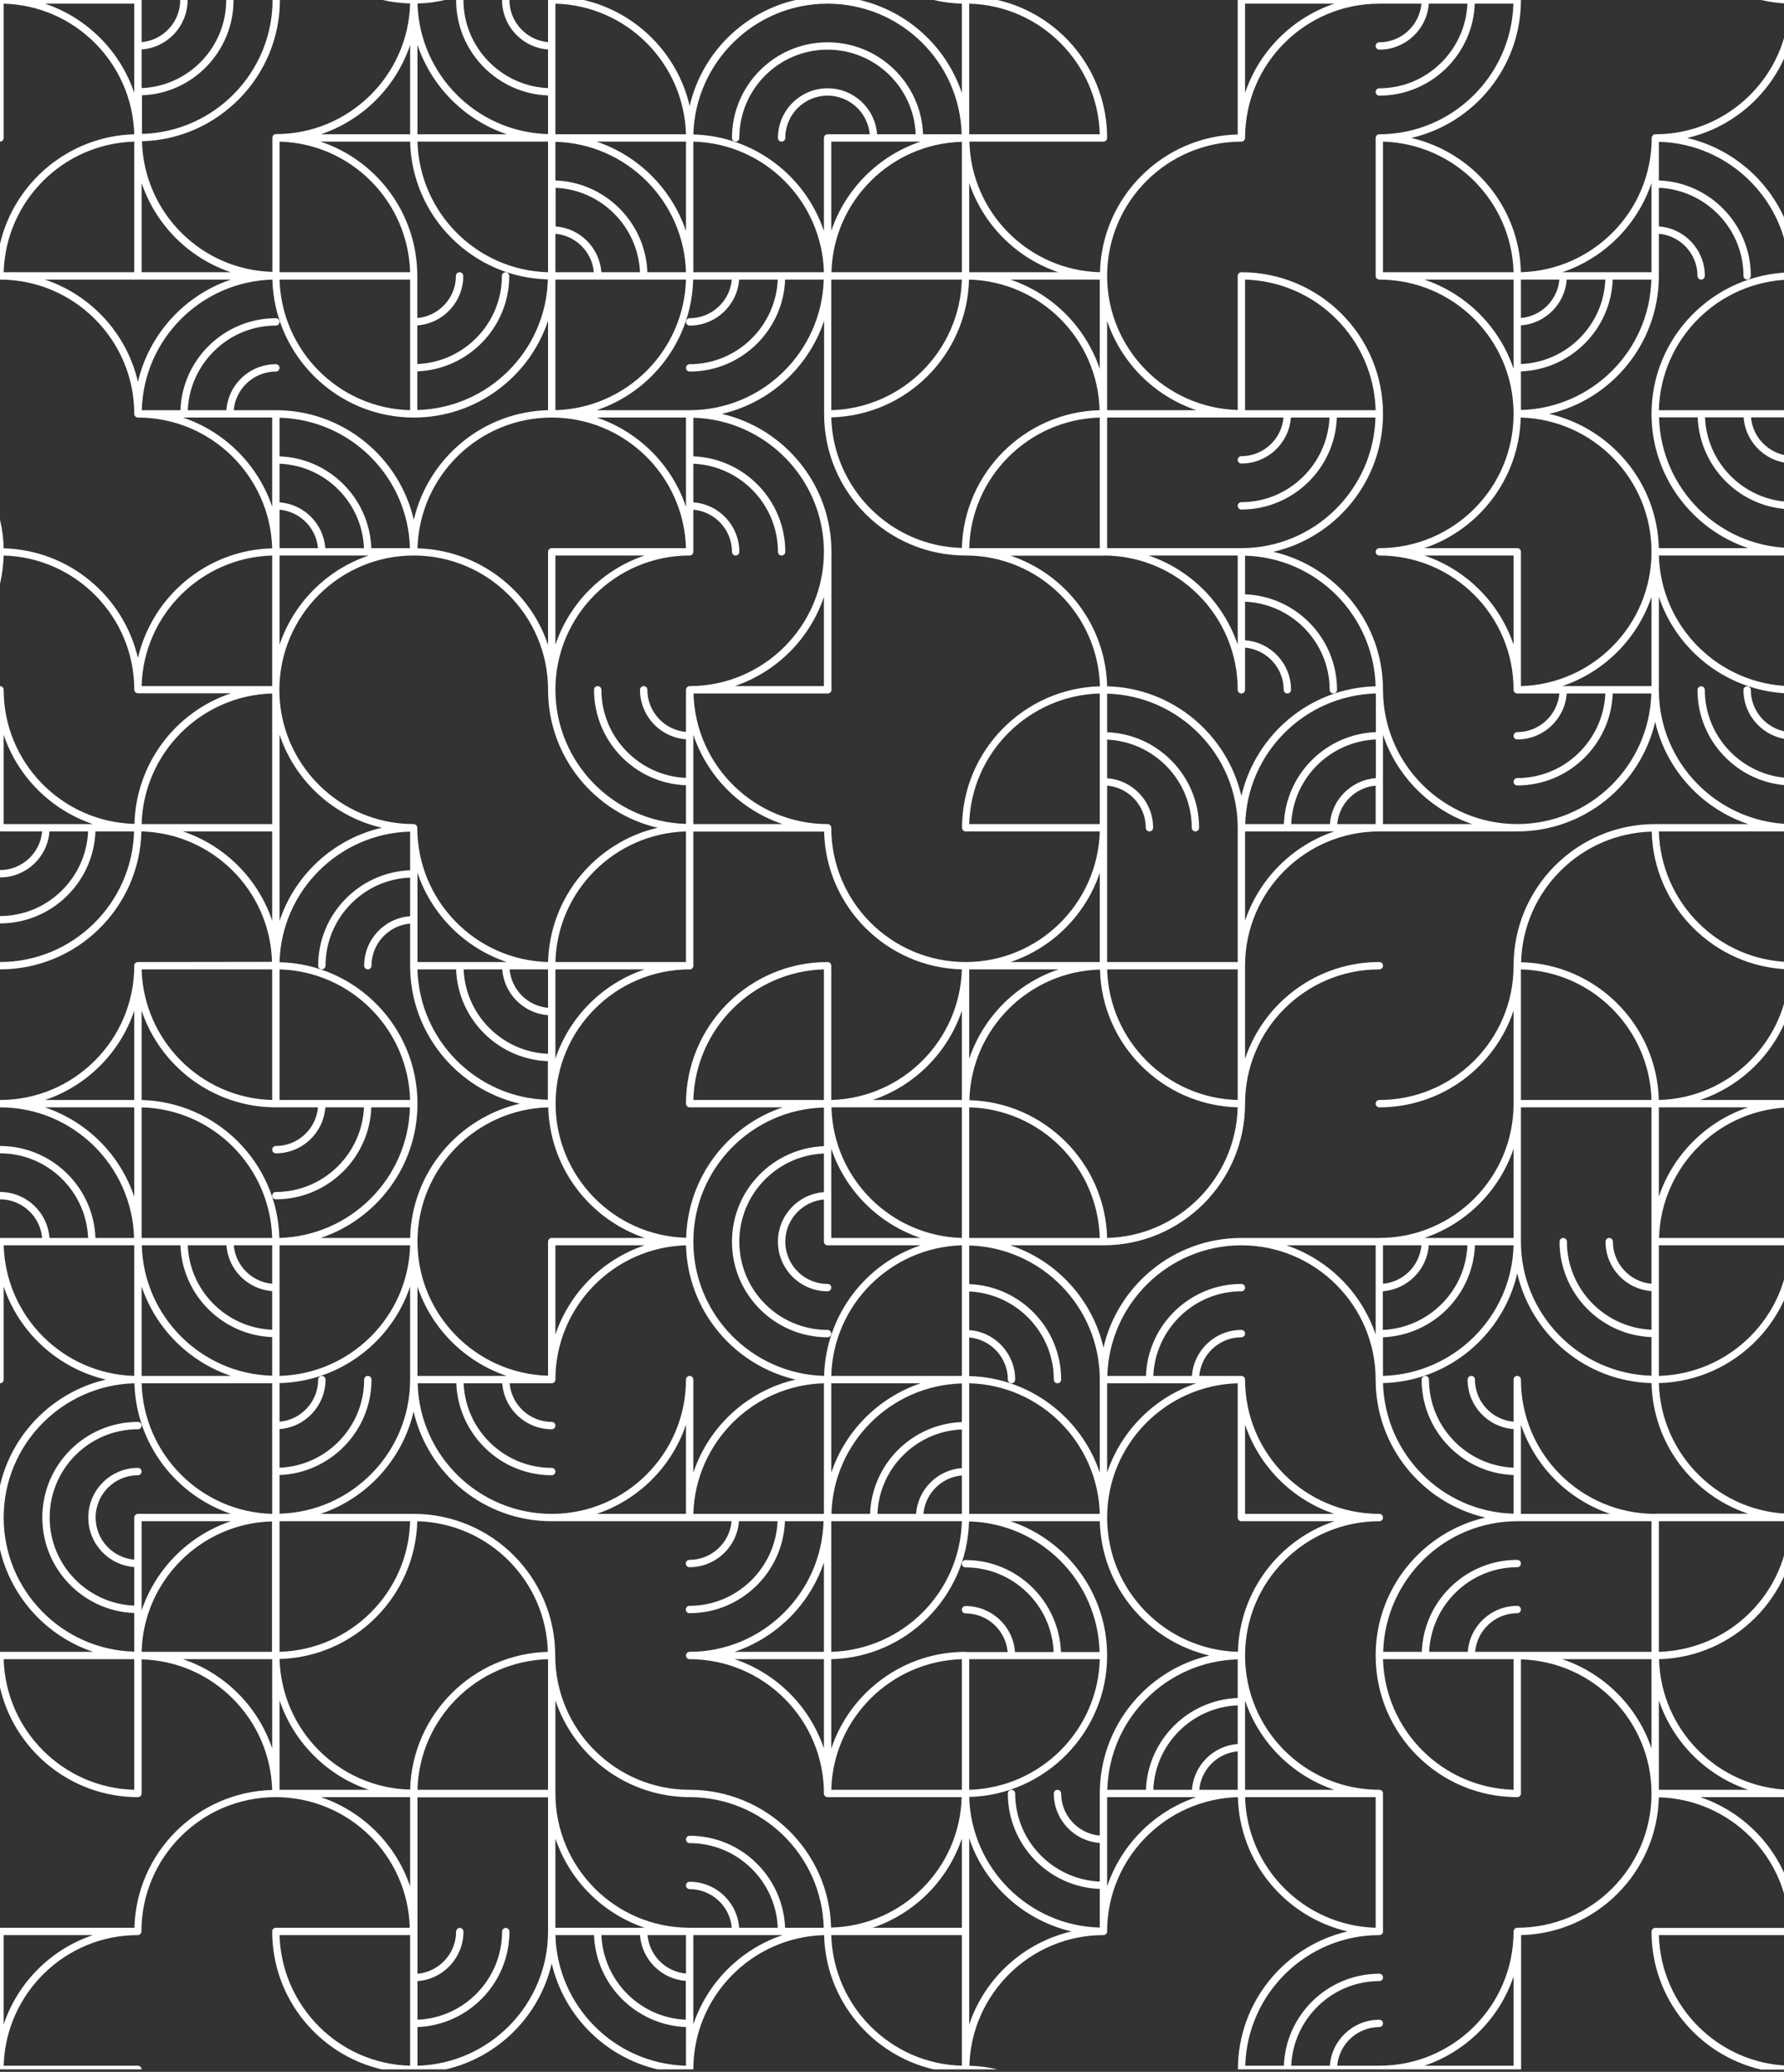 <svg width="360" height="418" viewBox="0 0 360 418" fill="none" xmlns="http://www.w3.org/2000/svg">
<rect x="0" y="0" width="360" height="418" fill="#333333" stroke="none"/>
<path d="M555.935 -0.002H528.101C528.101 0.406 528.435 0.74 528.843 0.74H555.898C555.49 15.325 543.502 27.09 528.843 27.09C528.435 27.09 528.101 27.424 528.101 27.832C528.101 42.788 515.965 54.923 501.009 54.923C486.313 54.923 474.326 43.159 473.955 28.574H501.009C501.418 28.574 501.752 28.24 501.752 27.832C501.752 14.286 492.288 2.93 479.633 -0.002H473.918H472.433H466.718C456.141 2.447 447.791 10.798 445.342 21.374C442.892 10.798 434.542 2.447 423.965 -0.002H418.25H416.766C416.766 14.694 405.001 26.681 390.379 27.09C390.045 13.878 380.693 2.893 368.26 -0.002H362.582H361.098H355.383C357.238 0.443 359.131 0.666 361.098 0.74C360.727 15.325 348.703 27.09 334.043 27.09C333.635 27.09 333.301 27.424 333.301 27.832C333.301 42.528 321.537 54.515 306.915 54.923C306.581 41.712 297.228 30.727 284.796 27.832C297.451 24.9 306.915 13.544 306.915 -0.002H305.43H297.637H296.152H288.359H286.874H279.081H277.596H269.803H268.318H260.525H259.04H251.247H249.762V27.127C234.584 27.498 222.337 39.782 221.966 54.923C207.603 54.552 195.987 42.936 195.616 28.574H222.671C223.079 28.574 223.413 28.24 223.413 27.832C223.413 14.286 213.95 2.93 201.294 -0.002H195.579H194.095H188.38C190.235 0.443 192.128 0.666 194.095 0.74V18.777C190.977 9.424 183.147 2.262 173.461 -0.002H160.546C149.969 2.447 141.619 10.798 139.169 21.374C136.72 10.798 128.37 2.447 117.793 -0.002H110.593V8.497C106.251 8.126 102.8 4.451 102.8 -0.002H101.315C101.315 5.268 105.398 9.61 110.593 9.981V17.775C101.13 17.366 93.522 9.536 93.522 -0.002H92.037C92.037 10.389 100.313 18.888 110.593 19.259V27.053C96.231 26.681 84.652 15.065 84.244 0.703C86.211 0.666 88.103 0.406 89.959 -0.039H84.244H82.759H77.044C78.9 0.406 80.792 0.629 82.759 0.703C82.388 15.288 70.364 27.053 55.705 27.053C55.668 27.053 55.593 27.053 55.556 27.053C55.222 27.127 54.963 27.424 54.963 27.795V54.849C40.6 54.478 29.021 42.862 28.65 28.5C44.052 28.092 56.484 15.437 56.484 -0.039H55C55 14.657 43.235 26.644 28.65 27.015V19.222C38.856 18.888 47.132 10.389 47.132 -0.002H45.648C45.648 9.573 38.04 17.404 28.576 17.775V9.981C33.772 9.61 37.854 5.268 37.854 -0.002H36.37C36.37 4.451 32.918 8.126 28.576 8.497V-0.002H0.742H0V0.74V28.574C0.408 28.574 0.742 28.24 0.742 27.832V0.74C15.104 1.111 26.683 12.727 27.092 27.09C13.88 27.461 2.895 36.813 0 49.208V56.408C14.919 56.408 27.092 68.581 27.092 83.5C27.092 83.908 27.426 84.242 27.834 84.242C42.53 84.242 54.517 96.006 54.925 110.628C41.714 110.962 30.729 120.315 27.834 132.747C24.939 120.315 13.954 110.962 0.742 110.628C0.705 108.661 0.445 106.732 0 104.876V110.591V112.076V117.791C0.445 115.935 0.668 114.043 0.742 112.076C15.327 112.484 27.092 124.471 27.092 139.13C27.092 139.538 27.426 139.872 27.834 139.872H46.612C35.516 143.584 27.463 153.938 27.129 166.222C12.507 165.851 0.742 153.864 0.742 139.167C0.742 138.759 0.408 138.425 0 138.425V160.544V167.743H8.499C8.127 172.085 4.453 175.537 0 175.537V177.021C5.27 177.021 9.612 172.939 9.983 167.743H17.777C17.368 177.207 9.538 184.815 0 184.815V186.299C10.391 186.299 18.89 178.023 19.261 167.743H27.055C26.646 182.328 14.659 194.093 0 194.093V195.577C15.513 195.577 28.168 183.182 28.539 167.743C42.901 168.115 54.517 179.731 54.888 194.056L27.834 194.093C27.463 194.093 27.166 194.353 27.092 194.687C27.092 194.724 27.092 194.798 27.092 194.835C27.092 209.754 14.956 221.927 0 221.927V223.411C14.696 223.411 26.646 235.176 27.055 249.76H19.261C18.89 239.481 10.391 231.205 0 231.205V232.689C9.575 232.689 17.405 240.297 17.777 249.76H9.983C9.612 244.565 5.27 240.483 0 240.483V241.967C4.453 241.967 8.127 245.418 8.499 249.76H0V256.96V279.079C0.408 279.079 0.742 278.745 0.742 278.337V259.558C3.86 268.873 11.69 276.073 21.376 278.337C10.8 280.786 2.449 289.136 0 299.713V312.628C2.264 322.314 9.426 330.108 18.779 333.262H0V340.462C2.932 353.117 14.288 362.58 27.834 362.58C28.242 362.58 28.576 362.246 28.576 361.838V334.784C42.938 335.155 54.517 346.771 54.925 361.133C39.784 361.541 27.5 373.788 27.129 388.93H0V416.764V417.506H0.742H28.576C28.576 417.098 28.242 416.764 27.834 416.764H0.742C1.15 402.179 13.138 390.414 27.797 390.414C28.094 390.414 28.353 390.229 28.465 389.969C28.502 389.895 28.539 389.783 28.539 389.672C28.539 374.716 40.675 362.58 55.631 362.58C70.327 362.58 82.314 374.345 82.685 388.93H55.668C55.26 388.93 54.925 389.264 54.925 389.672C54.925 403.218 64.389 414.574 77.044 417.506H89.959C100.536 415.056 108.886 406.706 111.335 396.129C113.785 406.706 122.135 415.056 132.712 417.506H138.427H139.911C139.911 402.81 151.676 390.822 166.298 390.414C166.632 403.626 175.984 414.611 188.417 417.506H195.579H201.294C199.439 417.06 197.546 416.838 195.616 416.764C196.025 402.179 208.012 390.414 222.671 390.414C223.079 390.414 223.413 390.08 223.413 389.672C223.413 374.976 235.177 362.989 249.8 362.58C250.134 375.792 259.486 386.777 271.918 389.672C259.263 392.604 249.8 403.96 249.8 417.506H251.284H259.077H260.562H268.355H269.84H277.633H306.952V390.414C322.13 390.043 334.377 377.759 334.748 362.617C349.111 362.989 360.727 374.605 361.098 388.967H334.006C333.598 388.967 333.264 389.301 333.264 389.709C333.264 403.255 342.728 414.611 355.383 417.543H362.582H368.298C366.442 417.098 364.549 416.875 362.582 416.801V398.764C365.7 408.079 373.53 415.279 383.216 417.543H396.131C406.708 415.094 415.058 406.743 417.508 396.167C419.957 406.743 428.307 415.094 438.884 417.543H446.084V409.044C450.426 409.415 453.877 413.09 453.877 417.543H455.362C455.362 412.273 451.28 407.931 446.084 407.56V399.766C455.547 400.175 463.155 408.005 463.155 417.543H464.64C464.64 407.152 456.364 398.653 446.084 398.282V390.488C460.446 390.86 472.025 402.476 472.433 416.838C470.466 416.875 468.574 417.135 466.755 417.58H472.47H473.955H479.67C477.814 417.135 475.922 416.912 473.992 416.838C474.4 402.253 486.387 390.488 501.046 390.488C501.158 390.488 501.232 390.451 501.343 390.414C501.603 390.303 501.789 390.043 501.789 389.746V362.692C516.151 363.063 527.73 374.679 528.101 389.041C512.7 389.449 500.267 402.104 500.267 417.58H501.752C501.752 402.884 513.516 390.897 528.101 390.526V398.319C517.821 398.727 509.545 407.189 509.545 417.58H511.03C511.03 408.005 518.637 400.175 528.101 399.804V407.597C522.905 407.968 518.823 412.31 518.823 417.58H520.307C520.307 413.127 523.759 409.453 528.101 409.081V417.58H555.935H556.677V416.838V389.004C556.269 389.004 555.935 389.338 555.935 389.746V416.838C541.573 416.43 529.994 404.851 529.623 390.488C542.834 390.154 553.819 380.802 556.714 368.37V361.096C541.795 361.096 529.623 348.923 529.623 334.004C529.623 333.596 529.289 333.262 528.88 333.262C514.184 333.262 502.197 321.498 501.789 306.876C515 306.542 525.986 297.189 528.88 284.757C531.775 297.189 542.76 306.542 555.972 306.876C556.009 308.842 556.269 310.772 556.714 312.628V306.913V305.428V299.676C556.269 301.531 556.046 303.424 555.972 305.391C541.387 304.983 529.623 292.996 529.623 278.337C529.623 277.928 529.289 277.594 528.88 277.594H510.102C521.198 273.883 529.251 263.529 529.585 251.245C544.208 251.616 555.972 263.64 555.972 278.337C555.972 278.745 556.306 279.079 556.714 279.079V249.76H548.216C548.587 245.418 552.261 241.967 556.714 241.967V240.483C551.444 240.483 547.102 244.565 546.731 249.76H538.938C539.346 240.297 547.176 232.689 556.714 232.689V231.205C546.323 231.205 537.824 239.481 537.453 249.76H529.66C530.068 235.176 542.055 223.411 556.714 223.411V221.927C541.201 221.927 528.546 234.322 528.175 249.76C513.813 249.389 502.197 237.773 501.826 223.448H528.88C529.251 223.448 529.548 223.188 529.623 222.854C529.623 222.817 529.623 222.743 529.623 222.706C529.623 207.787 541.758 195.614 556.714 195.614V194.13C542.018 194.13 530.068 182.365 529.66 167.781H537.453C537.861 178.06 546.323 186.336 556.714 186.336V184.852C547.139 184.852 539.309 177.244 538.938 167.781H546.731C547.102 172.976 551.444 177.058 556.714 177.058V175.574C552.261 175.574 548.587 172.123 548.216 167.781H556.714V160.581V138.425C556.306 138.425 555.972 138.759 555.972 139.167V157.946C552.855 148.631 545.024 141.431 535.338 139.167C545.915 136.718 554.265 128.368 556.714 117.791V104.876C554.45 95.19 547.288 87.359 537.936 84.242H556.714V77.042C553.782 64.387 542.426 54.923 528.88 54.923C528.472 54.923 528.138 55.258 528.138 55.666V82.72C513.776 82.349 502.197 70.733 501.789 56.371C516.93 55.963 529.177 43.716 529.585 28.574H556.714V0.74V-0.002H555.935ZM0.742 166.259V148.26C3.6 156.721 10.28 163.401 18.741 166.259H0.742ZM0.742 408.413V390.414H18.741C10.28 393.272 3.6 399.952 0.742 408.413ZM555.935 251.245V269.244C553.077 260.783 546.397 254.103 537.936 251.245H555.935ZM501.752 112.076C516.114 112.447 527.693 124.063 528.101 138.425H501.752V112.076ZM501.752 139.947C516.114 140.318 527.693 151.934 528.064 166.259H520.27C519.899 156.202 511.772 148.111 501.752 147.74V139.947ZM528.101 167.743V194.093C513.739 193.722 502.16 182.106 501.752 167.743H528.101ZM501.752 149.225C510.992 149.596 518.415 157.055 518.786 166.259H510.992C510.621 161.323 506.687 157.389 501.752 157.018V149.225ZM501.752 158.503C505.871 158.874 509.137 162.14 509.508 166.259H501.752V158.503ZM482.453 139.91C482.862 139.91 483.196 139.576 483.196 139.167C483.196 129.592 490.804 121.762 500.267 121.391V129.184C495.071 129.555 490.989 133.897 490.989 139.167C490.989 139.576 491.323 139.91 491.731 139.91C492.14 139.91 492.474 139.576 492.474 139.167C492.474 134.714 495.925 131.04 500.267 130.669V138.462C488.02 138.759 477.629 146.849 473.918 157.946V139.167C473.918 124.471 485.682 112.484 500.267 112.113V119.906C489.987 120.315 481.711 128.776 481.711 139.167C481.711 139.576 482.045 139.91 482.453 139.91ZM500.267 148.445V157.723V166.259H473.918C474.289 151.897 485.905 140.318 500.267 139.91V148.445ZM483.233 306.913H491.026C491.397 311.849 495.331 315.782 500.267 316.154V323.947C491.026 323.576 483.604 316.154 483.233 306.913ZM500.267 325.469V333.262C485.905 332.891 474.326 321.275 473.955 306.913H481.748C482.119 316.97 490.21 325.06 500.267 325.469ZM492.511 306.913H500.267V314.669C496.148 314.298 492.882 311.032 492.511 306.913ZM482.268 305.428C490.729 302.571 497.41 295.89 500.267 287.429V305.428H482.268ZM473.176 305.428C458.219 305.428 446.084 293.293 446.084 278.337C446.084 264.791 436.62 253.435 423.965 250.503C436.398 247.608 445.713 236.623 446.084 223.411C460.706 223.782 472.47 235.806 472.47 250.503C472.47 250.911 472.804 251.245 473.213 251.245C488.169 251.245 500.304 263.381 500.304 278.337C500.267 293.293 488.132 305.428 473.176 305.428ZM417.508 305.428C417.1 305.428 416.766 305.762 416.766 306.17V314.669C412.423 314.298 408.972 310.624 408.972 306.17C408.972 305.762 408.638 305.428 408.23 305.428C407.822 305.428 407.488 305.762 407.488 306.17C407.488 311.44 411.57 315.782 416.766 316.154V323.947C407.302 323.539 399.694 315.708 399.694 306.17C399.694 305.762 399.36 305.428 398.952 305.428C398.544 305.428 398.21 305.762 398.21 306.17C398.21 316.562 406.486 325.06 416.766 325.431V333.225C402.181 332.817 390.416 320.83 390.416 306.17C390.416 291.251 402.552 279.079 417.508 279.079C417.916 279.079 418.25 278.745 418.25 278.337V269.838C422.592 270.209 426.044 273.883 426.044 278.337C426.044 278.745 426.378 279.079 426.786 279.079C427.194 279.079 427.528 278.745 427.528 278.337C427.528 273.067 423.446 268.725 418.25 268.353V260.56C427.714 260.968 435.321 268.799 435.321 278.337C435.321 278.745 435.655 279.079 436.064 279.079C436.472 279.079 436.806 278.745 436.806 278.337C436.806 267.945 428.53 259.447 418.25 259.076V251.282C432.835 251.69 444.599 263.677 444.599 278.337C444.599 293.293 432.464 305.428 417.508 305.428ZM418.25 315.263C421.108 323.724 427.788 330.404 436.249 333.262H418.25V315.263ZM361.84 305.428C347.144 305.428 335.157 293.664 334.748 279.042C350.15 278.633 362.582 265.978 362.582 250.503C362.582 250.094 362.248 249.76 361.84 249.76H334.786C335.194 235.176 347.181 223.411 361.84 223.411C376.796 223.411 388.932 235.547 388.932 250.503C388.932 250.725 389.006 250.911 389.154 251.022C389.303 251.171 389.488 251.245 389.674 251.245C404.37 251.245 416.357 263.009 416.728 277.594H389.637C389.229 277.594 388.895 277.928 388.895 278.337V306.17C388.895 319.716 398.358 331.072 411.013 334.004C401.327 336.231 393.496 343.431 390.379 352.783V334.004C390.416 318.232 377.613 305.428 361.84 305.428ZM333.264 260.486V268.279C323.8 267.871 316.193 260.04 316.193 250.503C316.193 250.094 315.859 249.76 315.45 249.76C315.042 249.76 314.708 250.094 314.708 250.503C314.708 260.894 322.984 269.393 333.264 269.764V277.557C318.679 277.149 306.915 265.162 306.915 250.503V223.411H333.264V250.503V259.001C328.922 258.63 325.471 254.956 325.471 250.503C325.471 250.094 325.137 249.76 324.728 249.76C324.32 249.76 323.986 250.094 323.986 250.503C323.986 255.773 328.068 260.115 333.264 260.486ZM278.339 223.411C290.919 223.411 301.645 215.247 305.43 203.89V222.669C305.43 237.625 293.295 249.76 278.339 249.76H250.505C236.959 249.76 225.603 259.224 222.671 271.879C220.444 262.193 213.244 254.362 203.892 251.245H222.671C238.443 251.245 251.247 238.441 251.247 222.669C251.247 207.713 263.382 195.577 278.339 195.577C278.747 195.577 279.081 195.243 279.081 194.835C279.081 194.427 278.747 194.093 278.339 194.093C265.758 194.093 255.032 202.257 251.247 213.614V194.835C251.247 179.879 263.382 167.743 278.339 167.743H306.172C319.718 167.743 331.074 158.28 334.006 145.625C336.233 155.311 343.433 163.142 352.785 166.259H334.006C318.234 166.259 305.43 179.062 305.43 194.835C305.43 209.791 293.295 221.927 278.339 221.927C277.93 221.927 277.596 222.261 277.596 222.669C277.596 223.077 277.93 223.411 278.339 223.411ZM288.322 251.245H296.115C295.744 260.486 288.285 267.908 279.044 268.316V260.523C284.017 260.115 287.951 256.181 288.322 251.245ZM279.081 259.001V251.245H286.837C286.466 255.364 283.2 258.63 279.081 259.001ZM297.637 251.245H305.43C305.059 265.607 293.443 277.186 279.081 277.594V269.801C289.138 269.393 297.228 261.302 297.637 251.245ZM287.431 249.76C295.892 246.903 302.573 240.223 305.43 231.761V249.76H287.431ZM277.596 251.245V269.244C274.739 260.783 268.059 254.103 259.597 251.245H277.596ZM223.413 279.079H241.412C232.951 281.936 226.271 288.617 223.413 297.078V279.079ZM194.095 259.781V269.059V277.594H167.745C168.116 263.232 179.732 251.653 194.095 251.245V259.781ZM148.225 333.262C156.686 330.404 163.403 323.724 166.261 315.226V333.262H148.225ZM166.261 334.747V352.746C163.403 344.284 156.723 337.604 148.262 334.747H166.261ZM139.169 277.594C138.761 277.594 138.427 277.928 138.427 278.337C138.427 293.256 126.291 305.428 111.335 305.428C96.639 305.428 84.652 293.664 84.281 279.079H92.074C92.483 289.359 100.944 297.635 111.335 297.635C111.744 297.635 112.078 297.301 112.078 296.892C112.078 296.484 111.744 296.15 111.335 296.15C101.761 296.15 93.93 288.542 93.559 279.079H101.352C101.723 284.274 106.066 288.357 111.335 288.357C111.744 288.357 112.078 288.023 112.078 287.615C112.078 287.206 111.744 286.872 111.335 286.872C106.882 286.872 103.208 283.421 102.837 279.079H111.335C111.744 279.079 112.078 278.745 112.078 278.337C112.078 263.64 123.842 251.653 138.427 251.245C138.761 264.457 148.113 275.442 160.546 278.337C150.859 280.563 143.029 287.763 139.911 297.115V278.337C139.911 277.928 139.577 277.594 139.169 277.594ZM138.427 287.429V305.428H120.428C128.889 302.571 135.569 295.89 138.427 287.429ZM74.224 277.594C73.815 277.594 73.481 277.928 73.481 278.337C73.481 287.911 65.874 295.742 56.41 296.113V288.32C61.606 287.949 65.688 283.606 65.688 278.337C65.688 277.928 65.354 277.594 64.946 277.594C64.537 277.594 64.203 277.928 64.203 278.337C64.203 282.79 60.752 286.464 56.41 286.835V279.042C68.657 278.745 79.048 270.654 82.759 259.558V278.337C82.759 293.033 70.995 305.02 56.41 305.391V297.598C66.69 297.189 74.966 288.728 74.966 278.337C74.966 277.928 74.632 277.594 74.224 277.594ZM56.41 269.059V259.781V251.245H82.759C82.388 265.607 70.772 277.186 56.41 277.594V269.059ZM64.723 249.76C76.042 245.975 84.244 235.25 84.244 222.669C84.244 207.156 71.848 194.501 56.41 194.13C56.781 179.768 68.397 168.152 82.759 167.781V175.574C72.479 175.982 64.203 184.444 64.203 194.835C64.203 195.243 64.537 195.577 64.946 195.577C65.354 195.577 65.688 195.243 65.688 194.835C65.688 185.26 73.296 177.43 82.759 177.058V184.852C77.564 185.223 73.481 189.565 73.481 194.835C73.481 195.243 73.815 195.577 74.224 195.577C74.632 195.577 74.966 195.243 74.966 194.835C74.966 190.382 78.417 186.708 82.759 186.336V194.835C82.759 208.381 92.223 219.737 104.878 222.669C92.445 225.564 83.093 236.549 82.759 249.76H64.723ZM73.444 110.591H65.651C65.28 105.655 61.346 101.722 56.41 101.35V93.557C65.651 93.928 73.073 101.35 73.444 110.591ZM56.41 92.072V84.279C70.772 84.65 82.351 96.266 82.722 110.591H74.929C74.558 100.534 66.467 92.444 56.41 92.072ZM64.166 110.591H56.41V102.835C60.529 103.206 63.795 106.472 64.166 110.591ZM74.409 112.076C65.948 114.933 59.268 121.613 56.41 130.075V112.076H74.409ZM83.502 112.076C98.421 112.076 110.593 124.211 110.593 139.167C110.593 152.713 120.057 164.069 132.712 167.001C120.279 169.896 110.964 180.881 110.593 194.093C95.971 193.722 84.207 181.697 84.207 167.001C84.207 166.593 83.873 166.259 83.464 166.259C68.546 166.259 56.373 154.123 56.373 139.167C56.41 124.211 68.546 112.076 83.502 112.076ZM139.169 112.076C139.577 112.076 139.911 111.742 139.911 111.333V102.835C144.254 103.206 147.705 106.88 147.705 111.333C147.705 111.742 148.039 112.076 148.447 112.076C148.855 112.076 149.189 111.742 149.189 111.333C149.189 106.064 145.107 101.722 139.911 101.35V93.557C149.375 93.965 156.983 101.796 156.983 111.333C156.983 111.742 157.317 112.076 157.725 112.076C158.133 112.076 158.467 111.742 158.467 111.333C158.467 100.942 150.191 92.444 139.911 92.072V84.279C154.496 84.687 166.261 96.674 166.261 111.333C166.261 126.252 154.088 138.425 139.169 138.425C138.872 138.425 138.613 138.611 138.501 138.87C138.464 138.945 138.427 139.056 138.427 139.167V147.666C134.085 147.295 130.634 143.621 130.634 139.167C130.634 138.759 130.3 138.425 129.891 138.425C129.483 138.425 129.149 138.759 129.149 139.167C129.149 144.437 133.231 148.779 138.427 149.15V156.944C128.964 156.536 121.356 148.705 121.356 139.167C121.356 138.759 121.022 138.425 120.613 138.425C120.205 138.425 119.871 138.759 119.871 139.167C119.871 149.559 128.147 158.057 138.427 158.428V166.222C123.842 165.814 112.078 153.826 112.078 139.167C112.078 124.211 124.213 112.076 139.169 112.076ZM112.078 130.075V112.076H130.077C121.615 114.933 114.935 121.613 112.078 130.075ZM138.427 102.241C135.569 93.78 128.889 87.1 120.428 84.242H138.427V102.241ZM166.261 120.426V138.425H148.262C156.723 135.567 163.403 128.887 166.261 120.426ZM167.745 221.927V194.835C167.745 194.427 167.411 194.093 167.003 194.093C151.231 194.093 138.427 206.896 138.427 222.669C138.427 223.077 138.761 223.411 139.169 223.411H157.948C146.851 227.122 138.798 237.476 138.464 249.723C123.879 249.352 112.115 237.328 112.115 222.669C112.115 207.713 124.25 195.577 139.206 195.577C139.243 195.577 139.318 195.577 139.355 195.577C139.392 195.577 139.429 195.577 139.429 195.54H139.466C139.503 195.54 139.54 195.503 139.54 195.503C139.54 195.503 139.577 195.503 139.577 195.466C139.615 195.429 139.652 195.429 139.689 195.392C139.689 195.392 139.689 195.392 139.689 195.355C139.726 195.317 139.726 195.28 139.763 195.28L139.8 195.243C139.8 195.206 139.837 195.206 139.837 195.169C139.837 195.132 139.837 195.132 139.874 195.095C139.874 195.058 139.874 195.058 139.911 195.021C139.911 194.983 139.911 194.909 139.911 194.872V167.781H166.298C166.669 182.959 178.953 195.206 194.095 195.577C193.687 209.902 182.108 221.518 167.745 221.927ZM194.095 203.927V221.927H176.096C184.557 219.069 191.237 212.389 194.095 203.927ZM167.745 231.761C170.603 240.223 177.283 246.903 185.745 249.76H167.745V231.761ZM166.261 195.577V221.927H139.911C140.32 207.564 151.899 195.985 166.261 195.577ZM111.335 249.76C110.927 249.76 110.593 250.094 110.593 250.503V277.557C96.008 277.149 84.244 265.162 84.244 250.503C84.244 235.806 96.008 223.819 110.63 223.411C110.964 235.658 119.018 246.012 130.114 249.76H111.335ZM130.077 251.245C121.615 254.103 114.935 260.783 112.078 269.244V251.245H130.077ZM110.593 204.818V212.612C101.352 212.24 93.93 204.781 93.559 195.577H101.352C101.723 200.513 105.657 204.447 110.593 204.818ZM102.837 195.577H110.593V203.334C106.474 202.963 103.208 199.697 102.837 195.577ZM102.057 194.093H92.779H84.244V176.094C87.101 184.555 93.781 191.235 102.243 194.093H102.057ZM92.037 195.577C92.408 205.635 100.536 213.725 110.556 214.096V221.89C96.194 221.518 84.615 209.902 84.244 195.577H92.037ZM130.077 195.577C121.615 198.435 114.935 205.115 112.078 213.576V195.577H130.077ZM112.078 194.093C112.449 179.73 124.065 168.152 138.427 167.743V194.093H112.078ZM139.911 166.259V148.26C142.769 156.721 149.449 163.401 157.911 166.259H139.911ZM77.044 167.001C67.358 169.228 59.527 176.428 56.41 185.78V167.001V148.223C59.527 157.575 67.358 164.774 77.044 167.001ZM82.759 221.927H56.41V195.577C70.772 195.985 82.351 207.564 82.759 221.927ZM84.244 259.595C87.101 268.057 93.781 274.737 102.243 277.594H102.057H92.779H84.244V259.595ZM166.261 279.079V305.428H139.911C140.32 291.066 151.899 279.487 166.261 279.079ZM139.911 250.503C139.911 235.806 151.676 223.819 166.261 223.448V231.242C155.981 231.65 147.705 240.111 147.705 250.503C147.705 261.154 156.352 269.801 167.003 269.801C167.411 269.801 167.745 269.467 167.745 269.059C167.745 268.65 167.411 268.316 167.003 268.316C157.168 268.316 149.189 260.337 149.189 250.503C149.189 240.928 156.797 233.097 166.261 232.726V240.52C161.065 240.891 156.983 245.233 156.983 250.503C156.983 256.032 161.473 260.523 167.003 260.523C167.411 260.523 167.745 260.189 167.745 259.781C167.745 259.372 167.411 259.038 167.003 259.038C162.29 259.038 158.467 255.216 158.467 250.503C158.467 246.049 161.919 242.375 166.261 242.004V250.503C166.261 250.911 166.595 251.245 167.003 251.245H185.782C174.685 254.956 166.632 265.31 166.298 277.594C151.676 277.186 139.911 265.199 139.911 250.503ZM167.745 279.079H185.782C177.32 281.936 170.603 288.617 167.745 297.115V279.079ZM167.745 306.913H194.095C193.724 321.275 182.108 332.854 167.745 333.262V306.913ZM186.338 305.428C186.709 301.309 189.975 298.043 194.095 297.672V305.428H186.338ZM184.854 305.428H177.06C177.432 296.187 184.891 288.765 194.095 288.394V296.187C189.159 296.558 185.225 300.492 184.854 305.428ZM175.576 305.428H167.782C168.154 291.066 179.77 279.487 194.095 279.116V286.909C184.037 287.281 175.947 295.371 175.576 305.428ZM167.782 223.411H194.095V249.76C179.732 249.352 168.154 237.773 167.782 223.411ZM167.745 167.001C167.745 166.593 167.411 166.259 167.003 166.259C152.307 166.259 140.32 154.494 139.949 139.91H167.04C167.448 139.91 167.782 139.576 167.782 139.167V111.333C167.782 97.788 158.319 86.431 145.664 83.5C155.35 81.273 163.181 74.073 166.298 64.721V83.5C166.298 99.272 179.102 112.076 194.874 112.076C209.57 112.076 221.557 123.84 221.966 138.462C206.564 138.87 194.132 151.526 194.132 167.001C194.132 167.409 194.466 167.743 194.874 167.743H221.929C221.52 182.328 209.533 194.093 194.874 194.093C179.881 194.093 167.745 181.957 167.745 167.001ZM223.413 157.018V149.225C232.877 149.633 240.484 157.463 240.484 167.001C240.484 167.409 240.818 167.743 241.227 167.743C241.635 167.743 241.969 167.409 241.969 167.001C241.969 156.61 233.693 148.111 223.413 147.74V139.947C237.998 140.355 249.762 152.342 249.762 167.001V194.093H223.413V167.001V158.503C227.755 158.874 231.207 162.548 231.207 167.001C231.207 167.409 231.541 167.743 231.949 167.743C232.357 167.743 232.691 167.409 232.691 167.001C232.691 161.731 228.609 157.389 223.413 157.018ZM249.762 195.577V221.927C235.4 221.556 223.821 209.94 223.413 195.577H249.762ZM249.762 223.411C249.391 237.773 237.775 249.389 223.413 249.76C223.005 234.619 210.758 222.372 195.616 221.964C195.987 207.601 207.603 195.985 221.966 195.614C222.337 210.756 234.584 223.003 249.762 223.411ZM213.616 195.577C205.154 198.435 198.437 205.115 195.579 213.614V195.577H213.616ZM203.929 194.093C212.391 191.235 219.071 184.555 221.929 176.094V194.093H203.929ZM195.579 223.411C209.941 223.782 221.52 235.398 221.929 249.76H195.579V223.411ZM221.929 148.445V157.723V166.259H195.579C195.95 151.897 207.566 140.318 221.929 139.91V148.445ZM195.579 296.892V287.615V279.079C209.941 279.45 221.52 291.066 221.929 305.428H195.579V296.892ZM195.579 277.631V269.838C199.921 270.209 203.373 273.883 203.373 278.337C203.373 278.745 203.707 279.079 204.115 279.079C204.523 279.079 204.857 278.745 204.857 278.337C204.857 273.067 200.775 268.725 195.579 268.353V260.56C205.043 260.968 212.651 268.799 212.651 278.337C212.651 278.745 212.985 279.079 213.393 279.079C213.801 279.079 214.135 278.745 214.135 278.337C214.135 267.945 205.859 259.447 195.579 259.076V251.282C210.164 251.69 221.929 263.677 221.929 278.337V297.115C218.217 286.019 207.826 277.928 195.579 277.631ZM268.355 166.259H260.562C260.933 157.018 268.393 149.596 277.633 149.188V156.981C272.66 157.389 268.727 161.323 268.355 166.259ZM277.596 158.503V166.259H269.84C270.211 162.14 273.477 158.874 277.596 158.503ZM259.077 166.259H251.284C251.655 151.897 263.271 140.318 277.633 139.91V147.703C267.539 148.111 259.449 156.202 259.077 166.259ZM269.246 167.743C260.785 170.601 254.105 177.281 251.247 185.743V167.743H269.246ZM279.081 166.259V148.26C281.938 156.721 288.618 163.401 297.08 166.259H279.081ZM333.264 138.425H315.265C323.726 135.567 330.406 128.887 333.264 120.426V138.425ZM361.098 139.91V147.703C356.756 147.332 353.304 143.658 353.304 139.204C353.304 138.796 352.97 138.462 352.562 138.462C352.154 138.462 351.82 138.796 351.82 139.204C351.82 144.474 355.902 148.816 361.098 149.188V156.981C351.634 156.573 344.026 148.742 344.026 139.204C344.026 138.796 343.692 138.462 343.284 138.462C342.876 138.462 342.542 138.796 342.542 139.204C342.542 149.596 350.818 158.094 361.098 158.465V166.259C346.513 165.851 334.748 153.864 334.748 139.204V120.426C338.46 131.522 348.851 139.576 361.098 139.91ZM334.748 112.076H361.098V138.425C346.736 138.017 335.157 126.438 334.748 112.076ZM343.062 221.927C351.523 219.069 358.24 212.389 361.098 203.89V221.927H343.062ZM352.748 223.411C344.286 226.269 337.606 232.949 334.748 241.41V223.411H352.748ZM361.098 167.743V194.093C346.736 193.722 335.157 182.106 334.748 167.743H361.098ZM306.915 195.577C321.277 195.948 332.856 207.564 333.264 221.927H306.915V195.577ZM306.952 194.13C307.323 179.768 318.939 168.152 333.301 167.781C333.709 182.922 345.956 195.169 361.098 195.577C360.727 209.94 349.111 221.556 334.748 221.927C334.34 206.748 322.093 194.501 306.952 194.13ZM334.748 269.059V259.781V251.245H361.098C360.727 265.607 349.111 277.186 334.748 277.594V269.059ZM362.582 157.723V148.445V139.91H388.932C388.561 154.272 376.945 165.851 362.582 166.259V157.723ZM408.453 84.242C399.991 87.1 393.274 93.78 390.416 102.278V84.242H408.453ZM390.416 82.757V64.758C393.274 73.22 399.954 79.9 408.415 82.757H390.416ZM417.508 139.91C417.916 139.91 418.25 139.576 418.25 139.167C418.25 124.248 430.386 112.076 445.342 112.076C460.038 112.076 472.025 123.84 472.396 138.425H464.603C464.194 128.145 455.733 119.869 445.342 119.869C444.933 119.869 444.599 120.203 444.599 120.611C444.599 121.02 444.933 121.354 445.342 121.354C454.917 121.354 462.747 128.962 463.118 138.425H455.325C454.954 133.229 450.612 129.147 445.342 129.147C444.933 129.147 444.599 129.481 444.599 129.889C444.599 130.298 444.933 130.632 445.342 130.632C449.795 130.632 453.469 134.083 453.84 138.425H445.342C444.933 138.425 444.599 138.759 444.599 139.167C444.599 153.864 432.835 165.851 418.25 166.259C417.916 153.047 408.564 142.062 396.131 139.204C405.818 136.978 413.648 129.778 416.766 120.463V139.167C416.766 139.576 417.1 139.91 417.508 139.91ZM418.25 130.075V112.076H436.249C427.788 114.933 421.108 121.613 418.25 130.075ZM446.084 212.686V204.892C455.325 205.263 462.747 212.723 463.118 221.927H455.325C454.954 216.991 451.02 213.057 446.084 212.686ZM453.84 221.927H446.084V214.17C450.203 214.541 453.469 217.807 453.84 221.927ZM454.62 223.411H463.898H472.433V241.41C469.576 232.949 462.896 226.269 454.434 223.411H454.62ZM464.64 221.927C464.269 211.869 456.141 203.779 446.121 203.408V195.614C460.483 195.985 472.062 207.601 472.433 221.927H464.64ZM446.047 194.093C445.713 181.846 437.66 171.492 426.563 167.743H445.342C445.75 167.743 446.084 167.409 446.084 167.001V139.947C460.669 140.355 472.433 152.342 472.433 167.001C472.433 181.697 460.669 193.685 446.047 194.093ZM426.6 221.927C435.062 219.069 441.742 212.389 444.599 203.927V221.927H426.6ZM444.599 223.411C444.228 237.773 432.612 249.352 418.25 249.76V223.411H444.599ZM417.508 221.927C417.471 221.927 417.396 221.927 417.359 221.927C417.322 221.927 417.285 221.927 417.248 221.964H417.211C417.174 221.964 417.137 222.001 417.1 222.001H417.062C416.988 222.038 416.914 222.112 416.877 222.186V222.224C416.84 222.261 416.84 222.298 416.84 222.335V222.372C416.84 222.409 416.803 222.446 416.803 222.483C416.803 222.52 416.803 222.595 416.803 222.632V249.723H390.416C390.045 234.545 377.761 222.298 362.619 221.927C362.991 207.564 374.607 195.948 388.969 195.577V222.669C388.969 223.077 389.303 223.411 389.711 223.411C405.484 223.411 418.287 210.608 418.287 194.835C418.287 194.427 417.953 194.093 417.545 194.093H398.766C409.863 190.382 417.916 180.027 418.25 167.743C432.835 168.115 444.599 180.139 444.599 194.798C444.599 209.791 432.464 221.927 417.508 221.927ZM416.766 259.781V269.059V269.244C413.908 260.783 407.228 254.103 398.766 251.245H416.766V259.781ZM388.932 185.743C386.074 177.281 379.394 170.601 370.932 167.743H388.932V185.743ZM390.416 221.927V195.577H416.766C416.357 209.94 404.778 221.518 390.416 221.927ZM426.6 166.259C435.062 163.401 441.742 156.721 444.599 148.26V166.259H426.6ZM472.433 157.909C469.576 149.447 462.896 142.767 454.434 139.91H454.62H463.898H472.433V157.909ZM390.416 138.425V112.076H416.766C416.357 126.438 404.778 138.017 390.416 138.425ZM416.766 167.001C416.766 181.697 405.001 193.685 390.416 194.093V186.299C400.696 185.891 408.972 177.43 408.972 167.038C408.972 156.387 400.325 147.74 389.674 147.74C389.266 147.74 388.932 148.074 388.932 148.482C388.932 148.891 389.266 149.225 389.674 149.225C399.509 149.225 407.488 157.204 407.488 167.038C407.488 176.613 399.88 184.444 390.416 184.815V177.021C395.612 176.65 399.694 172.308 399.694 167.038C399.694 161.509 395.204 157.018 389.674 157.018C389.266 157.018 388.932 157.352 388.932 157.76C388.932 158.169 389.266 158.503 389.674 158.503C394.387 158.503 398.21 162.325 398.21 167.038C398.21 171.492 394.758 175.166 390.416 175.537V167.001C390.416 166.593 390.082 166.259 389.674 166.259H370.895C381.992 162.548 390.045 152.194 390.379 139.91C405.001 140.318 416.766 152.305 416.766 167.001ZM388.932 138.425H370.895C379.357 135.567 386.074 128.887 388.932 120.389V138.425ZM388.932 110.591H362.582C362.953 96.229 374.569 84.65 388.932 84.242V110.591ZM370.339 112.076C369.968 116.195 366.702 119.461 362.582 119.832V112.076H370.339ZM371.823 112.076H379.617C379.246 121.317 371.786 128.739 362.582 129.11V121.317C367.518 120.945 371.452 117.012 371.823 112.076ZM381.138 112.076H388.932C388.561 126.438 376.945 138.017 362.619 138.388V130.594C372.64 130.223 380.73 122.133 381.138 112.076ZM388.932 194.093H362.582V167.781C376.945 168.152 388.523 179.73 388.932 194.093ZM380.582 195.577C372.12 198.435 365.44 205.115 362.582 213.576V195.577H380.582ZM408.415 279.079C399.954 281.936 393.274 288.617 390.416 297.078V279.079H408.415ZM444.599 287.429V305.428H426.6C435.062 302.571 441.742 295.89 444.599 287.429ZM479.633 250.503C489.319 248.276 497.15 241.076 500.267 231.724V250.503V269.281C497.15 259.929 489.319 252.729 479.633 250.503ZM500.267 221.927C485.905 221.556 474.326 209.94 473.918 195.577H500.267V221.927ZM472.433 194.835C472.433 210.348 484.829 223.003 500.267 223.374C499.896 237.736 488.28 249.352 473.918 249.723V241.93C484.198 241.522 492.474 233.06 492.474 222.669C492.474 222.261 492.14 221.927 491.731 221.927C491.323 221.927 490.989 222.261 490.989 222.669C490.989 232.244 483.381 240.074 473.918 240.445V232.652C479.113 232.281 483.196 227.939 483.196 222.669C483.196 222.261 482.862 221.927 482.453 221.927C482.045 221.927 481.711 222.261 481.711 222.669C481.711 227.122 478.26 230.796 473.918 231.167V222.669C473.918 209.123 464.454 197.767 451.799 194.835C464.232 191.94 473.584 180.955 473.918 167.743H491.954C480.635 171.529 472.433 182.254 472.433 194.835ZM491.917 54.923H473.918V36.924C476.775 45.386 483.455 52.066 491.917 54.923ZM500.267 56.408V74.444C497.41 65.983 490.729 59.266 482.231 56.408H500.267ZM473.918 18.554V9.276V0.74C488.28 1.111 499.859 12.727 500.267 27.09H473.918V18.554ZM473.881 56.408C488.243 56.779 499.859 68.395 500.23 82.757C485.088 83.166 472.841 95.412 472.433 110.554C458.071 110.183 446.455 98.567 446.084 84.205C461.263 83.834 473.51 71.587 473.881 56.408ZM500.267 84.242V110.591H473.918C474.326 96.229 485.905 84.65 500.267 84.242ZM446.084 82.757V56.408H472.433C472.025 70.77 460.446 82.349 446.084 82.757ZM446.084 27.832C446.084 13.136 457.848 1.149 472.433 0.74V8.534C462.153 8.942 453.877 17.404 453.877 27.795C453.877 28.203 454.211 28.537 454.62 28.537C455.028 28.537 455.362 28.203 455.362 27.795C455.362 18.22 462.97 10.389 472.433 10.018V17.812C467.238 18.183 463.155 22.525 463.155 27.795C463.155 28.203 463.489 28.537 463.898 28.537C464.306 28.537 464.64 28.203 464.64 27.795C464.64 23.341 468.091 19.667 472.433 19.296V27.795V54.886H446.084V27.832ZM418.25 0.74C432.612 1.111 444.191 12.727 444.562 27.09H436.769C436.398 17.032 428.27 8.942 418.25 8.534V0.74ZM444.599 28.574V46.573C441.742 38.112 435.062 31.432 426.6 28.574H444.599ZM418.25 10.018C427.491 10.389 434.913 17.849 435.284 27.09H427.491C427.12 22.154 423.186 18.22 418.25 17.849V10.018ZM418.25 19.333C422.369 19.704 425.635 22.97 426.006 27.09H418.25V19.333ZM416.766 9.09V27.09H398.766C407.228 24.232 413.908 17.552 416.766 9.09ZM398.247 28.574C398.655 38.854 407.116 47.13 417.508 47.13C417.916 47.13 418.25 46.796 418.25 46.388C418.25 45.98 417.916 45.646 417.508 45.646C407.933 45.646 400.102 38.038 399.731 28.574H407.525C407.896 33.77 412.238 37.852 417.508 37.852C417.916 37.852 418.25 37.518 418.25 37.11C418.25 36.702 417.916 36.368 417.508 36.368C413.054 36.368 409.38 32.916 409.009 28.574H417.508C432.427 28.574 444.599 40.747 444.599 55.666V74.444C440.814 63.125 430.089 54.923 417.508 54.923C402.812 54.923 390.824 43.159 390.453 28.574H398.247ZM417.508 56.408C432.464 56.408 444.599 68.581 444.599 83.5C444.599 99.272 457.403 112.076 473.176 112.076H491.954C482.639 115.193 475.439 123.024 473.176 132.71C470.244 120.055 458.887 110.591 445.342 110.591H417.508H409.009C409.38 106.249 413.054 102.798 417.508 102.798C417.916 102.798 418.25 102.464 418.25 102.056C418.25 101.647 417.916 101.313 417.508 101.313C412.238 101.313 407.896 105.396 407.525 110.591H399.731C400.139 101.128 407.97 93.52 417.508 93.52C417.916 93.52 418.25 93.186 418.25 92.778C418.25 92.369 417.916 92.035 417.508 92.035C407.116 92.035 398.618 100.311 398.247 110.591H390.453C390.862 96.006 402.812 84.242 417.508 84.242C417.916 84.242 418.25 83.908 418.25 83.5C418.25 83.091 417.916 82.757 417.508 82.757C402.589 82.757 390.416 70.585 390.416 55.666C390.416 55.629 390.416 55.554 390.416 55.517C390.342 55.183 390.045 54.923 389.674 54.923H362.619C362.991 40.561 374.607 28.982 388.969 28.611C389.34 44.013 401.995 56.408 417.508 56.408ZM362.582 0.74C376.945 1.111 388.523 12.727 388.932 27.09H362.582V0.74ZM362.582 28.574H380.582C372.12 31.432 365.44 38.112 362.582 46.573V28.574ZM362.582 56.408H388.932C388.561 70.77 376.945 82.349 362.582 82.757V56.408ZM361.84 84.242C374.421 84.242 385.146 76.077 388.932 64.721V82.757C373.753 83.129 361.506 95.412 361.135 110.554C346.773 110.183 335.157 98.567 334.786 84.205H342.579C342.987 94.485 351.449 102.761 361.84 102.761C362.248 102.761 362.582 102.427 362.582 102.018C362.582 101.61 362.248 101.276 361.84 101.276C352.265 101.276 344.435 93.668 344.064 84.205H351.857C352.228 89.4 356.57 93.483 361.84 93.483C362.248 93.483 362.582 93.149 362.582 92.74C362.582 92.332 362.248 91.998 361.84 91.998C357.387 91.998 353.713 88.547 353.341 84.205H361.84V84.242ZM334.748 82.757C335.12 68.395 346.736 56.816 361.098 56.408V82.757H334.748ZM361.098 9.053V27.832V46.611C357.98 37.295 350.15 30.096 340.464 27.832C350.15 25.605 357.98 18.405 361.098 9.053ZM334.748 55.666V47.167C339.091 47.538 342.542 51.212 342.542 55.666C342.542 56.074 342.876 56.408 343.284 56.408C343.692 56.408 344.026 56.074 344.026 55.666C344.026 50.396 339.944 46.054 334.748 45.683V37.889C344.212 38.297 351.82 46.128 351.82 55.666C351.82 56.074 352.154 56.408 352.562 56.408C352.97 56.408 353.304 56.074 353.304 55.666C353.304 45.275 345.028 36.776 334.748 36.405V28.611C349.111 28.982 360.69 40.598 361.098 54.961C345.696 55.369 333.264 68.024 333.264 83.5C333.264 96.081 341.466 106.806 352.785 110.591H334.748C334.414 97.379 325.062 86.394 312.63 83.5C325.285 80.568 334.748 69.212 334.748 55.666ZM333.264 36.924V54.923H324.728H315.45H315.265C323.726 52.066 330.406 45.386 333.264 36.924ZM306.915 56.408H314.671C314.3 60.527 311.034 63.793 306.915 64.164V56.408ZM306.915 65.649C311.85 65.278 315.784 61.344 316.155 56.408H323.949C323.578 65.649 316.118 73.071 306.915 73.442V65.649ZM306.915 74.927C316.972 74.556 325.062 66.428 325.433 56.408H333.227C332.856 70.77 321.24 82.349 306.915 82.72V74.927ZM333.264 111.333C333.264 126.03 321.5 138.017 306.915 138.425V111.333C306.915 110.925 306.581 110.591 306.172 110.591H287.394C298.49 106.88 306.544 96.526 306.878 84.242C321.5 84.65 333.264 96.637 333.264 111.333ZM305.43 112.076V130.075C302.573 121.613 295.892 114.933 287.431 112.076H305.43ZM305.43 74.407C302.573 65.946 295.892 59.266 287.431 56.408H305.43V74.407ZM305.43 54.923H279.081V28.574C293.443 28.982 305.022 40.561 305.43 54.923ZM251.247 0.74H269.246C260.785 3.598 254.105 10.278 251.247 18.739V0.74ZM250.505 28.574C250.727 28.574 250.913 28.5 251.024 28.352C251.173 28.203 251.247 28.017 251.247 27.832C251.247 12.876 263.382 0.74 278.339 0.74H286.837C286.466 5.082 282.792 8.534 278.339 8.534C277.93 8.534 277.596 8.868 277.596 9.276C277.596 9.684 277.93 10.018 278.339 10.018C283.608 10.018 287.951 5.936 288.322 0.74H296.115C295.707 10.204 287.876 17.812 278.339 17.812C277.93 17.812 277.596 18.146 277.596 18.554C277.596 18.962 277.93 19.296 278.339 19.296C288.73 19.296 297.228 11.02 297.6 0.74H305.393C304.985 15.325 292.998 27.09 278.339 27.09C277.93 27.09 277.596 27.424 277.596 27.832V55.666C277.596 56.074 277.93 56.408 278.339 56.408C293.295 56.408 305.43 68.544 305.43 83.5C305.43 98.456 293.295 110.591 278.339 110.591C278.042 110.591 277.782 110.777 277.671 111.037C277.633 111.111 277.596 111.222 277.596 111.333C277.596 111.742 277.93 112.076 278.339 112.076C293.295 112.076 305.43 124.211 305.43 139.167C305.43 139.576 305.764 139.91 306.172 139.91H314.671C314.3 144.252 310.626 147.703 306.172 147.703C305.764 147.703 305.43 148.037 305.43 148.445C305.43 148.854 305.764 149.188 306.172 149.188C311.442 149.188 315.784 145.105 316.155 139.91H323.949C323.541 149.373 315.71 156.981 306.172 156.981C305.764 156.981 305.43 157.315 305.43 157.723C305.43 158.131 305.764 158.465 306.172 158.465C316.564 158.465 325.062 150.19 325.433 139.91H333.227C332.819 154.494 320.832 166.259 306.172 166.259C291.253 166.259 279.081 154.123 279.081 139.167C279.081 125.622 269.617 114.265 256.962 111.333C269.617 108.402 279.081 97.045 279.081 83.5C279.081 67.727 266.277 54.923 250.505 54.923C250.096 54.923 249.762 55.258 249.762 55.666V82.72C235.178 82.312 223.413 70.325 223.413 55.666C223.413 40.71 235.549 28.574 250.505 28.574ZM277.596 82.757H269.061H259.783H251.247V56.408C265.609 56.816 277.188 68.395 277.596 82.757ZM223.413 64.758C226.271 73.22 232.951 79.9 241.412 82.757H223.413V64.758ZM223.413 84.242H250.505H259.003C258.632 88.584 254.958 92.035 250.505 92.035C250.096 92.035 249.762 92.369 249.762 92.778C249.762 93.186 250.096 93.52 250.505 93.52C255.775 93.52 260.117 89.438 260.488 84.242H268.281C267.873 93.705 260.042 101.313 250.505 101.313C250.096 101.313 249.762 101.647 249.762 102.056C249.762 102.464 250.096 102.798 250.505 102.798C260.896 102.798 269.395 94.522 269.766 84.242H277.559C277.151 98.827 265.164 110.591 250.505 110.591H223.413V84.242ZM249.762 112.076V130.075C246.905 121.613 240.225 114.933 231.763 112.076H249.762ZM222.671 112.076C237.627 112.076 249.762 124.211 249.762 139.167C249.762 139.576 250.096 139.91 250.505 139.91C250.913 139.91 251.247 139.576 251.247 139.167V130.669C255.589 131.04 259.04 134.714 259.04 139.167C259.04 139.576 259.374 139.91 259.783 139.91C260.191 139.91 260.525 139.576 260.525 139.167C260.525 133.897 256.443 129.555 251.247 129.184V121.391C260.71 121.799 268.318 129.63 268.318 139.167C268.318 139.576 268.652 139.91 269.061 139.91C269.469 139.91 269.803 139.576 269.803 139.167C269.803 128.776 261.527 120.277 251.247 119.906V112.113C265.609 112.484 277.188 124.1 277.596 138.462C264.384 138.796 253.399 148.148 250.505 160.581C247.61 148.148 236.625 138.796 223.413 138.462C223.116 126.178 215.026 115.824 203.929 112.113H222.671V112.076ZM195.579 110.591C195.95 96.229 207.566 84.65 221.929 84.242V110.591H195.579ZM221.929 74.444C219.071 65.983 212.391 59.266 203.892 56.408H221.929V74.444ZM195.579 0.74C209.941 1.111 221.52 12.727 221.929 27.09H195.579V0.74ZM195.579 36.924C198.437 45.386 205.117 52.066 213.578 54.923H195.579V36.924ZM195.542 56.408C209.904 56.779 221.52 68.395 221.891 82.757C206.75 83.166 194.503 95.412 194.095 110.554C179.732 110.183 168.116 98.567 167.745 84.205C182.924 83.834 195.171 71.587 195.542 56.408ZM167.745 82.757V56.408H194.095C193.687 70.77 182.108 82.349 167.745 82.757ZM194.095 54.923H167.782C168.154 40.561 179.77 28.982 194.095 28.611V54.923ZM167.745 46.573V28.574H185.745C177.283 31.432 170.603 38.112 167.745 46.573ZM167.003 0.74C181.699 0.74 193.687 12.505 194.058 27.09H186.264C185.893 16.81 177.394 8.534 167.003 8.534C156.352 8.534 147.705 17.181 147.705 27.832C147.705 28.24 148.039 28.574 148.447 28.574C148.855 28.574 149.189 28.24 149.189 27.832C149.189 17.997 157.168 10.018 167.003 10.018C176.578 10.018 184.409 17.626 184.78 27.09H176.986C176.615 21.894 172.273 17.812 167.003 17.812C161.473 17.812 156.983 22.302 156.983 27.832C156.983 28.24 157.317 28.574 157.725 28.574C158.133 28.574 158.467 28.24 158.467 27.832C158.467 23.119 162.29 19.296 167.003 19.296C171.457 19.296 175.131 22.748 175.502 27.09H167.003C166.595 27.09 166.261 27.424 166.261 27.832V46.611C162.55 35.514 152.196 27.461 139.911 27.127C140.32 12.505 152.307 0.74 167.003 0.74ZM139.911 28.574C154.274 28.945 165.853 40.561 166.261 54.923H157.725H148.447H139.911V28.574ZM139.874 56.408H147.668C147.297 60.75 143.623 64.201 139.169 64.201C138.761 64.201 138.427 64.535 138.427 64.944C138.427 65.352 138.761 65.686 139.169 65.686C144.439 65.686 148.781 61.604 149.152 56.408H156.946C156.538 65.871 148.707 73.479 139.169 73.479C138.761 73.479 138.427 73.813 138.427 74.222C138.427 74.63 138.761 74.964 139.169 74.964C149.561 74.964 158.059 66.688 158.43 56.408H166.224C165.816 70.993 153.828 82.757 139.169 82.757H120.391C131.487 79.046 139.577 68.655 139.874 56.408ZM112.078 82.757V56.408H138.427C138.019 70.77 126.44 82.349 112.078 82.757ZM138.427 46.611C135.569 38.149 128.889 31.432 120.391 28.574H138.427V46.611ZM112.078 0.74C126.44 1.111 138.019 12.727 138.427 27.09H112.078V0.74ZM112.078 28.611C126.44 28.982 138.019 40.598 138.427 54.923H130.634C130.262 44.866 122.135 36.776 112.078 36.405V28.611ZM112.078 37.889C121.318 38.26 128.741 45.72 129.149 54.923H121.356C120.984 49.988 117.051 46.054 112.115 45.683V37.889H112.078ZM112.078 47.167C116.197 47.538 119.463 50.804 119.834 54.923H112.078V47.167ZM111.335 84.242C126.032 84.242 138.019 96.006 138.427 110.591H111.335C110.927 110.591 110.593 110.925 110.593 111.333V130.112C106.882 119.016 96.528 110.962 84.244 110.628C84.652 96.006 96.639 84.242 111.335 84.242ZM84.244 9.053C87.101 17.515 93.781 24.232 102.28 27.09H84.244V9.053ZM110.593 28.574V54.923C96.231 54.552 84.652 42.936 84.244 28.574H110.593ZM82.759 9.09V27.09H64.76C73.222 24.232 79.902 17.552 82.759 9.09ZM82.759 28.574C83.13 43.753 95.414 56 110.556 56.371C110.185 70.733 98.569 82.349 84.207 82.72V74.927C94.487 74.519 102.763 66.057 102.763 55.666C102.763 55.258 102.429 54.923 102.02 54.923C101.612 54.923 101.278 55.258 101.278 55.666C101.278 65.241 93.67 73.071 84.207 73.442V65.649C89.402 65.278 93.485 60.936 93.485 55.666C93.485 55.258 93.151 54.923 92.742 54.923C92.334 54.923 92 55.258 92 55.666C92 60.119 88.549 63.793 84.207 64.164V55.666C84.207 43.085 76.042 32.359 64.686 28.574H82.759ZM56.41 28.574C70.772 28.945 82.351 40.561 82.759 54.923H56.41V28.574ZM82.759 56.408V82.757C68.397 82.386 56.818 70.77 56.41 56.408H82.759ZM28.576 36.924C31.434 45.386 38.114 52.066 46.575 54.923H28.576V36.924ZM9.092 0.74H27.092V18.739C24.234 10.278 17.554 3.598 9.092 0.74ZM27.092 28.574V54.923H0.742C1.15 40.561 12.729 28.982 27.092 28.574ZM9.055 56.408H27.834H46.612C37.297 59.525 30.098 67.356 27.834 77.042C25.607 67.356 18.407 59.525 9.055 56.408ZM28.613 82.757C28.984 68.395 40.6 56.816 54.963 56.408C55.371 71.809 68.026 84.242 83.502 84.242C96.082 84.242 106.808 76.077 110.593 64.721V82.757C97.381 83.091 86.396 92.444 83.502 104.876C80.57 92.221 69.213 82.757 55.668 82.757H47.169C47.54 78.415 51.214 74.964 55.668 74.964C56.076 74.964 56.41 74.63 56.41 74.222C56.41 73.813 56.076 73.479 55.668 73.479C50.398 73.479 46.056 77.562 45.685 82.757H37.891C38.299 73.294 46.13 65.686 55.668 65.686C56.076 65.686 56.41 65.352 56.41 64.944C56.41 64.535 56.076 64.201 55.668 64.201C45.276 64.201 36.778 72.477 36.407 82.757H28.613ZM36.926 84.242H54.925V92.778V102.056V102.241C52.068 93.78 45.388 87.1 36.926 84.242ZM28.576 138.425C28.947 124.063 40.563 112.484 54.925 112.076V138.425H28.576ZM54.925 139.91V166.259H28.576C28.984 151.897 40.563 140.318 54.925 139.91ZM36.926 167.743H54.925V185.743C52.068 177.281 45.388 170.601 36.926 167.743ZM54.925 195.577V221.927C40.563 221.556 28.984 209.94 28.576 195.577H54.925ZM28.576 259.558C31.434 268.02 38.114 274.737 46.612 277.594H28.576V259.558ZM27.092 203.927V221.927H9.092C17.554 219.069 24.234 212.389 27.092 203.927ZM9.055 223.411H27.092V241.447C24.234 232.949 17.554 226.269 9.055 223.411ZM0.742 251.245H27.092V277.594C12.729 277.186 1.15 265.607 0.742 251.245ZM27.092 361.096C12.729 360.725 1.15 349.109 0.742 334.747H27.092V361.096ZM27.834 305.428C27.426 305.428 27.092 305.762 27.092 306.17V314.669C22.75 314.298 19.298 310.624 19.298 306.17C19.298 301.457 23.121 297.635 27.834 297.635C28.242 297.635 28.576 297.301 28.576 296.892C28.576 296.484 28.242 296.15 27.834 296.15C22.304 296.15 17.814 300.641 17.814 306.17C17.814 311.44 21.896 315.782 27.092 316.154V323.947C17.628 323.539 10.02 315.745 10.02 306.17C10.02 296.336 17.999 288.357 27.834 288.357C28.242 288.357 28.576 288.023 28.576 287.615C28.576 287.206 28.242 286.872 27.834 286.872C17.183 286.872 8.536 295.519 8.536 306.17C8.536 316.562 16.812 325.06 27.092 325.431V333.225C12.507 332.854 0.742 320.867 0.742 306.17C0.742 291.474 12.507 279.487 27.129 279.079C27.463 291.326 35.516 301.68 46.612 305.428H27.834ZM28.576 306.913H46.575C38.114 309.77 31.434 316.45 28.576 324.912V306.913ZM54.925 352.746C52.068 344.284 45.388 337.604 36.926 334.747H54.925V352.746ZM54.925 333.262H28.576C28.947 318.9 40.563 307.321 54.888 306.95V333.262H54.925ZM54.925 287.615V296.892V305.428C40.563 305.057 28.984 293.441 28.576 279.079H54.925V287.615ZM54.925 277.557C40.563 277.186 28.984 265.57 28.613 251.245H36.407C36.778 261.302 44.905 269.393 54.925 269.764V277.557ZM28.576 249.76V223.411C42.938 223.782 54.517 235.398 54.925 249.76H28.576ZM54.925 268.279C45.685 267.908 38.262 260.449 37.891 251.245H45.685C46.056 256.181 49.99 260.115 54.925 260.486V268.279ZM54.925 259.001C50.806 258.63 47.54 255.364 47.169 251.245H54.925V259.001ZM28.576 221.927V203.89C32.361 215.209 43.087 223.411 55.668 223.411H64.166C63.795 227.753 60.121 231.205 55.668 231.205C55.26 231.205 54.925 231.539 54.925 231.947C54.925 232.355 55.26 232.689 55.668 232.689C60.938 232.689 65.28 228.607 65.651 223.411H73.444C73.036 232.875 65.205 240.483 55.668 240.483C55.26 240.483 54.925 240.817 54.925 241.225C54.925 241.633 55.26 241.967 55.668 241.967C66.059 241.967 74.558 233.691 74.929 223.411H82.722C82.351 237.773 70.735 249.352 56.373 249.76C56.002 234.582 43.718 222.335 28.576 221.927ZM82.759 306.913C82.388 321.275 70.772 332.854 56.41 333.262V306.913H82.759ZM56.41 343.06C59.268 351.521 65.948 358.238 74.446 361.096H56.41V343.06ZM64.76 362.58H82.759V380.58C79.902 372.118 73.222 365.438 64.76 362.58ZM82.759 398.95V408.228V416.764C68.397 416.392 56.818 404.776 56.41 390.414H82.759V398.95ZM56.41 334.709C71.552 334.301 83.799 322.054 84.207 306.913C98.569 307.284 110.185 318.9 110.556 333.262C95.414 333.67 83.168 345.917 82.759 361.059C68.397 360.688 56.818 349.109 56.41 334.709ZM110.593 389.672C110.593 404.368 98.829 416.355 84.244 416.764V408.97C94.524 408.562 102.8 400.1 102.8 389.709C102.8 389.301 102.466 388.967 102.057 388.967C101.649 388.967 101.315 389.301 101.315 389.709C101.315 399.284 93.707 407.115 84.244 407.486V399.692C89.439 399.321 93.522 394.979 93.522 389.709C93.522 389.301 93.188 388.967 92.779 388.967C92.371 388.967 92.037 389.301 92.037 389.709C92.037 394.163 88.586 397.837 84.244 398.208V389.709V362.617H110.593V389.672ZM110.593 361.096H84.244C84.615 346.734 96.231 335.155 110.593 334.747V361.096ZM138.427 416.764C124.065 416.392 112.486 404.776 112.078 390.414H119.871C120.242 400.472 128.37 408.562 138.427 408.97V416.764ZM112.078 388.93V370.931C114.935 379.392 121.615 386.072 130.077 388.93H112.078ZM138.427 407.486C129.186 407.115 121.764 399.655 121.356 390.414H129.149C129.52 395.35 133.454 399.284 138.39 399.655V407.486H138.427ZM138.427 398.171C134.308 397.799 131.042 394.534 130.671 390.414H138.427V398.171ZM139.911 408.413V390.414H157.911C149.449 393.272 142.769 399.952 139.911 408.413ZM158.43 388.93C158.022 378.65 149.561 370.374 139.169 370.374C138.761 370.374 138.427 370.708 138.427 371.116C138.427 371.524 138.761 371.858 139.169 371.858C148.744 371.858 156.575 379.466 156.946 388.93H149.152C148.781 383.734 144.439 379.652 139.169 379.652C138.761 379.652 138.427 379.986 138.427 380.394C138.427 380.802 138.761 381.136 139.169 381.136C143.623 381.136 147.297 384.588 147.668 388.93H139.169C124.213 388.93 112.078 376.794 112.078 361.838V343.06C115.863 354.379 126.588 362.543 139.169 362.58C153.866 362.58 165.853 374.345 166.224 388.93H158.43ZM139.169 361.096C124.213 361.096 112.041 348.923 112.041 334.004C112.041 318.232 99.237 305.428 83.464 305.428H64.686C74.001 302.311 81.201 294.48 83.464 284.794C86.396 297.449 97.752 306.913 111.298 306.913H139.132H147.631C147.26 311.255 143.586 314.706 139.132 314.706C138.724 314.706 138.39 315.04 138.39 315.448C138.39 315.857 138.724 316.191 139.132 316.191C144.402 316.191 148.744 312.108 149.115 306.913H156.909C156.5 316.376 148.67 323.984 139.132 323.984C138.724 323.984 138.39 324.318 138.39 324.726C138.39 325.135 138.724 325.469 139.132 325.469C149.523 325.469 158.022 317.193 158.393 306.913H166.187C165.778 321.498 153.828 333.262 139.132 333.262H139.169C138.761 333.262 138.427 333.596 138.427 334.004C138.427 334.413 138.761 334.747 139.169 334.747C154.088 334.747 166.261 346.919 166.261 361.838C166.261 361.875 166.261 361.949 166.261 361.987C166.335 362.321 166.632 362.58 167.003 362.58H194.058C193.687 376.943 182.071 388.522 167.708 388.893C167.337 373.528 154.682 361.096 139.169 361.096ZM194.095 370.931V388.93H176.096C184.557 386.072 191.237 379.392 194.095 370.931ZM194.095 416.764C179.732 416.392 168.154 404.776 167.745 390.414H194.095V416.764ZM194.095 361.096H167.745C168.116 346.734 179.732 335.155 194.095 334.747V361.096ZM194.837 333.262C182.256 333.262 171.531 341.427 167.745 352.783V334.747C182.924 334.375 195.171 322.091 195.542 306.95C209.904 307.321 221.52 318.937 221.891 333.299H214.098C213.69 323.019 205.228 314.743 194.837 314.743C194.429 314.743 194.095 315.077 194.095 315.485C194.095 315.894 194.429 316.228 194.837 316.228C204.412 316.228 212.242 323.836 212.614 333.299H204.82C204.449 328.103 200.107 324.021 194.837 324.021C194.429 324.021 194.095 324.355 194.095 324.763C194.095 325.172 194.429 325.506 194.837 325.506C199.29 325.506 202.964 328.957 203.336 333.299H194.837V333.262ZM221.929 334.747C221.557 349.109 209.941 360.688 195.579 361.096V334.747H221.929ZM195.579 408.451V389.672V370.893C198.697 380.208 206.527 387.408 216.213 389.672C206.527 391.936 198.697 399.098 195.579 408.451ZM221.929 361.838V370.337C217.587 369.966 214.135 366.292 214.135 361.838C214.135 361.43 213.801 361.096 213.393 361.096C212.985 361.096 212.651 361.43 212.651 361.838C212.651 367.108 216.733 371.45 221.929 371.821V379.615C212.465 379.206 204.857 371.376 204.857 361.838C204.857 361.43 204.523 361.096 204.115 361.096C203.707 361.096 203.373 361.43 203.373 361.838C203.373 372.229 211.649 380.728 221.929 381.099V388.893C207.566 388.522 195.987 376.906 195.579 362.543C210.981 362.135 223.413 349.48 223.413 334.004C223.413 321.423 215.248 310.698 203.892 306.913H221.929C222.263 320.124 231.615 331.11 244.047 334.004C231.392 336.936 221.929 348.292 221.929 361.838ZM223.413 380.58V362.58H231.949H241.227H241.412C232.951 365.438 226.271 372.118 223.413 380.58ZM249.762 361.096H242.006C242.377 356.976 245.643 353.711 249.762 353.34V361.096ZM249.762 351.855C244.827 352.226 240.893 356.16 240.522 361.096H232.728C233.099 351.855 240.559 344.433 249.762 344.062V351.855ZM249.762 342.577C239.705 342.948 231.615 351.076 231.244 361.096H223.45C223.821 346.734 235.437 335.155 249.762 334.784V342.577ZM223.413 306.17C223.413 291.474 235.178 279.487 249.762 279.079V306.17C249.762 306.579 250.096 306.913 250.505 306.913H269.283C258.187 310.624 250.134 320.978 249.8 333.262C235.177 332.854 223.413 320.867 223.413 306.17ZM251.247 305.428V287.429C254.105 295.89 260.785 302.571 269.246 305.428H251.247ZM251.247 343.097C254.105 351.558 260.785 358.238 269.246 361.096H251.247V343.097ZM251.247 362.58H277.596V388.93C263.234 388.522 251.655 376.943 251.247 362.58ZM305.43 416.764H287.431C295.892 413.906 302.573 407.226 305.43 398.764V416.764ZM306.172 388.93C305.875 388.93 305.616 389.115 305.504 389.375C305.467 389.449 305.43 389.561 305.43 389.672C305.43 404.628 293.295 416.764 278.339 416.764H269.84C270.211 412.422 273.885 408.97 278.339 408.97C278.747 408.97 279.081 408.636 279.081 408.228C279.081 407.82 278.747 407.486 278.339 407.486C273.069 407.486 268.727 411.568 268.355 416.764H260.562C260.97 407.3 268.801 399.692 278.339 399.692C278.747 399.692 279.081 399.358 279.081 398.95C279.081 398.542 278.747 398.208 278.339 398.208C267.947 398.208 259.449 406.484 259.077 416.764H251.284C251.692 402.179 263.679 390.414 278.339 390.414C278.747 390.414 279.081 390.08 279.081 389.672V361.838C279.081 361.43 278.747 361.096 278.339 361.096C263.382 361.096 251.247 348.96 251.247 334.004C251.247 319.048 263.382 306.913 278.339 306.913C278.747 306.913 279.081 306.579 279.081 306.17C279.081 305.762 278.747 305.428 278.339 305.428C263.382 305.428 251.247 293.293 251.247 278.337C251.247 277.928 250.913 277.594 250.505 277.594H242.006C242.377 273.252 246.051 269.801 250.505 269.801C250.913 269.801 251.247 269.467 251.247 269.059C251.247 268.65 250.913 268.316 250.505 268.316C245.235 268.316 240.893 272.399 240.522 277.594H232.728C233.136 268.131 240.967 260.523 250.505 260.523C250.913 260.523 251.247 260.189 251.247 259.781C251.247 259.372 250.913 259.038 250.505 259.038C240.113 259.038 231.615 267.314 231.244 277.594H223.45C223.858 263.009 235.846 251.245 250.505 251.245C265.424 251.245 277.596 263.418 277.596 278.337C277.596 291.882 287.06 303.239 299.715 306.17C287.06 309.102 277.596 320.458 277.596 334.004C277.596 349.777 290.4 362.58 306.172 362.58C306.581 362.58 306.915 362.246 306.915 361.838V334.784C321.5 335.192 333.264 347.179 333.264 361.838C333.264 376.794 321.128 388.93 306.172 388.93ZM279.081 334.747H305.43V361.096C291.068 360.688 279.489 349.109 279.081 334.747ZM333.264 352.746C330.406 344.284 323.726 337.604 315.265 334.747H333.264V352.746ZM333.264 333.262H306.172H297.674C298.045 328.92 301.719 325.469 306.172 325.469C306.581 325.469 306.915 325.135 306.915 324.726C306.915 324.318 306.581 323.984 306.172 323.984C300.902 323.984 296.56 328.066 296.189 333.262H288.396C288.804 323.799 296.635 316.191 306.172 316.191C306.581 316.191 306.915 315.857 306.915 315.448C306.915 315.04 306.581 314.706 306.172 314.706C295.781 314.706 287.282 322.982 286.911 333.262H279.118C279.526 318.677 291.513 306.913 306.172 306.913H333.264V333.262ZM306.915 305.428V287.429C309.772 295.89 316.452 302.571 324.914 305.428H306.915ZM334.006 305.428C319.05 305.428 306.915 293.293 306.915 278.337C306.915 277.928 306.581 277.594 306.172 277.594C305.764 277.594 305.43 277.928 305.43 278.337V286.835C301.088 286.464 297.637 282.79 297.637 278.337C297.637 277.928 297.303 277.594 296.894 277.594C296.486 277.594 296.152 277.928 296.152 278.337C296.152 283.606 300.234 287.949 305.43 288.32V296.113C295.967 295.705 288.359 287.874 288.359 278.337C288.359 277.928 288.025 277.594 287.616 277.594C287.208 277.594 286.874 277.928 286.874 278.337C286.874 288.728 295.15 297.227 305.43 297.598V305.391C291.068 305.02 279.489 293.404 279.081 279.042C292.293 278.708 303.278 269.355 306.172 256.923C309.067 269.355 320.052 278.708 333.264 279.042C333.561 291.326 341.651 301.68 352.748 305.391H334.006V305.428ZM361.098 306.913C360.727 321.275 349.111 332.854 334.748 333.262V306.913H361.098ZM334.748 343.06C337.606 351.521 344.286 358.238 352.785 361.096H334.748V343.06ZM361.098 416.764C346.736 416.392 335.157 404.776 334.748 390.414H361.098V416.764ZM361.098 380.58C358.24 372.118 351.56 365.438 343.099 362.58H361.098V380.58ZM361.135 361.096C346.773 360.725 335.157 349.109 334.786 334.747C349.927 334.338 362.174 322.091 362.582 306.95C376.945 307.321 388.561 318.937 388.932 333.299C373.753 333.67 361.506 345.917 361.135 361.096ZM388.932 334.747V361.096H362.582C362.991 346.734 374.569 335.155 388.932 334.747ZM362.582 362.58H388.895C388.523 376.943 376.907 388.522 362.582 388.893V362.58ZM388.932 370.931V388.93H370.932C379.394 386.072 386.074 379.392 388.932 370.931ZM389.674 416.764C374.978 416.764 362.991 404.999 362.619 390.414H370.413C370.821 400.694 379.283 408.97 389.674 408.97C400.325 408.97 408.972 400.323 408.972 389.672C408.972 389.264 408.638 388.93 408.23 388.93C407.822 388.93 407.488 389.264 407.488 389.672C407.488 399.507 399.509 407.486 389.674 407.486C380.099 407.486 372.268 399.878 371.897 390.414H379.691C380.062 395.61 384.404 399.692 389.674 399.692C395.204 399.692 399.694 395.202 399.694 389.672C399.694 389.264 399.36 388.93 398.952 388.93C398.544 388.93 398.21 389.264 398.21 389.672C398.21 394.385 394.387 398.208 389.674 398.208C385.221 398.208 381.546 394.756 381.175 390.414H389.674C390.082 390.414 390.416 390.08 390.416 389.672V370.893C394.127 381.99 404.482 390.043 416.766 390.377C416.357 404.999 404.37 416.764 389.674 416.764ZM416.766 388.93C402.403 388.559 390.824 376.943 390.416 362.58H398.952H408.23H416.766V388.93ZM416.803 361.096H409.009C409.38 356.754 413.054 353.302 417.508 353.302C417.916 353.302 418.25 352.968 418.25 352.56C418.25 352.152 417.916 351.818 417.508 351.818C412.238 351.818 407.896 355.9 407.525 361.096H399.731C400.139 351.632 407.97 344.024 417.508 344.024C417.916 344.024 418.25 343.69 418.25 343.282C418.25 342.874 417.916 342.54 417.508 342.54C407.116 342.54 398.618 350.816 398.247 361.096H390.453C390.862 346.511 402.849 334.747 417.508 334.747H436.286C425.19 338.458 417.1 348.849 416.803 361.096ZM444.599 334.747V361.096H418.25C418.658 346.734 430.237 335.155 444.599 334.747ZM418.25 370.893C421.108 379.355 427.788 386.072 436.286 388.93H418.25V370.893ZM444.599 416.764C430.237 416.392 418.658 404.776 418.25 390.414H444.599V416.764ZM444.599 388.93C430.237 388.559 418.658 376.943 418.287 362.617H426.081C426.452 372.675 434.579 380.765 444.599 381.136V388.93ZM444.599 379.652C435.359 379.281 427.936 371.821 427.565 362.617H435.359C435.73 367.553 439.664 371.487 444.599 371.858V379.652ZM444.599 370.337C440.48 369.966 437.214 366.7 436.843 362.58H444.599V370.337ZM445.342 333.262C430.645 333.262 418.658 321.498 418.287 306.913H445.342C445.75 306.913 446.084 306.579 446.084 306.17V287.392C449.795 298.488 460.149 306.542 472.433 306.876C472.025 321.498 460.038 333.262 445.342 333.262ZM472.433 408.451C469.576 399.989 462.896 393.272 454.397 390.414H472.433V408.451ZM446.084 388.93V362.58C460.446 362.951 472.025 374.567 472.433 388.93H446.084ZM473.918 408.413V390.414H491.917C483.455 393.272 476.775 399.952 473.918 408.413ZM473.918 388.93C473.547 373.751 461.263 361.504 446.121 361.133C446.492 346.771 458.108 335.155 472.47 334.784V342.577C462.19 342.985 453.914 351.447 453.914 361.838C453.914 362.246 454.248 362.58 454.657 362.58C455.065 362.58 455.399 362.246 455.399 361.838C455.399 352.263 463.007 344.433 472.47 344.062V351.855C467.275 352.226 463.192 356.568 463.192 361.838C463.192 362.246 463.526 362.58 463.935 362.58C464.343 362.58 464.677 362.246 464.677 361.838C464.677 357.385 468.128 353.711 472.47 353.34V361.838C472.47 374.419 480.672 385.144 491.991 388.93H473.918ZM500.267 388.93C485.905 388.559 474.326 376.943 473.918 362.58H500.267V388.93ZM473.918 361.096V334.747C488.28 335.118 499.859 346.734 500.267 361.096H473.918ZM528.101 380.58C525.243 372.118 518.563 365.438 510.102 362.58H528.101V380.58ZM547.585 416.764H529.585V398.764C532.443 407.226 539.123 413.906 547.585 416.764ZM529.585 388.93V362.58H555.935C555.527 376.943 543.948 388.522 529.585 388.93ZM547.622 361.096H528.843H510.065C519.38 357.979 526.579 350.148 528.843 340.462C531.107 350.148 538.27 357.979 547.622 361.096ZM528.101 334.747C527.73 349.109 516.114 360.688 501.752 361.096C501.343 345.694 488.688 333.262 473.213 333.262C460.632 333.262 449.906 341.464 446.121 352.783V334.747C459.333 334.413 470.318 325.06 473.213 312.628C476.144 325.283 487.501 334.747 501.046 334.747H509.545C509.174 339.089 505.5 342.54 501.046 342.54C500.638 342.54 500.304 342.874 500.304 343.282C500.304 343.69 500.638 344.024 501.046 344.024C506.316 344.024 510.658 339.942 511.03 334.747H518.823C518.415 344.21 510.584 351.818 501.046 351.818C500.638 351.818 500.304 352.152 500.304 352.56C500.304 352.968 500.638 353.302 501.046 353.302C511.438 353.302 519.936 345.026 520.307 334.747H528.101ZM519.751 333.262H501.752V324.726V315.448V315.263C504.609 323.724 511.289 330.404 519.751 333.262ZM528.101 279.079C527.73 293.441 516.114 305.02 501.752 305.428V279.079H528.101ZM501.752 277.594V251.245H528.101C527.693 265.607 516.114 277.186 501.752 277.594ZM519.751 249.76H501.752V231.761C504.609 240.223 511.289 246.903 519.751 249.76ZM501.752 221.927V195.577C516.114 195.948 527.693 207.564 528.101 221.927H501.752ZM528.101 213.614C524.316 202.294 513.59 194.093 501.009 194.093H492.511C492.882 189.751 496.556 186.299 501.009 186.299C501.418 186.299 501.752 185.965 501.752 185.557C501.752 185.149 501.418 184.815 501.009 184.815C495.739 184.815 491.397 188.897 491.026 194.093H483.233C483.641 184.629 491.472 177.021 501.009 177.021C501.418 177.021 501.752 176.687 501.752 176.279C501.752 175.871 501.418 175.537 501.009 175.537C490.618 175.537 482.119 183.813 481.748 194.093H473.955C474.326 179.73 485.942 168.152 500.304 167.743C500.712 182.885 512.959 195.169 528.101 195.54V213.614ZM528.101 157.946C525.243 149.484 518.563 142.767 510.065 139.91H528.101V157.946ZM529.585 213.576V195.577H547.585C539.123 198.435 532.443 205.115 529.585 213.576ZM547.622 194.093H529.585V176.056C532.443 184.555 539.123 191.235 547.622 194.093ZM555.935 166.259H529.585V139.91C543.948 140.318 555.527 151.897 555.935 166.259ZM529.585 56.408C543.948 56.779 555.527 68.395 555.935 82.757H529.585V56.408ZM528.843 112.076C529.251 112.076 529.585 111.742 529.585 111.333V102.835C533.928 103.206 537.379 106.88 537.379 111.333C537.379 116.047 533.556 119.869 528.843 119.869C528.435 119.869 528.101 120.203 528.101 120.611C528.101 121.02 528.435 121.354 528.843 121.354C534.373 121.354 538.863 116.863 538.863 111.333C538.863 106.064 534.781 101.722 529.585 101.35V93.557C539.049 93.965 546.657 101.796 546.657 111.333C546.657 121.168 538.678 129.147 528.843 129.147C528.435 129.147 528.101 129.481 528.101 129.889C528.101 130.298 528.435 130.632 528.843 130.632C539.494 130.632 548.141 121.985 548.141 111.333C548.141 100.942 539.865 92.444 529.585 92.072V84.279C544.17 84.687 555.935 96.674 555.935 111.333C555.935 126.03 544.17 138.017 529.548 138.425C529.214 126.178 521.161 115.824 510.065 112.076H528.843ZM528.101 110.591H510.102C518.563 107.734 525.243 101.053 528.101 92.592V110.591ZM501.752 110.554V84.242H528.064C527.693 98.604 516.114 110.183 501.752 110.554ZM519.751 82.757H501.752V64.758C504.609 73.22 511.289 79.9 519.751 82.757ZM555.935 27.09H537.936C546.397 24.232 553.077 17.552 555.935 9.09V27.09Z" fill="white"/>
</svg>

